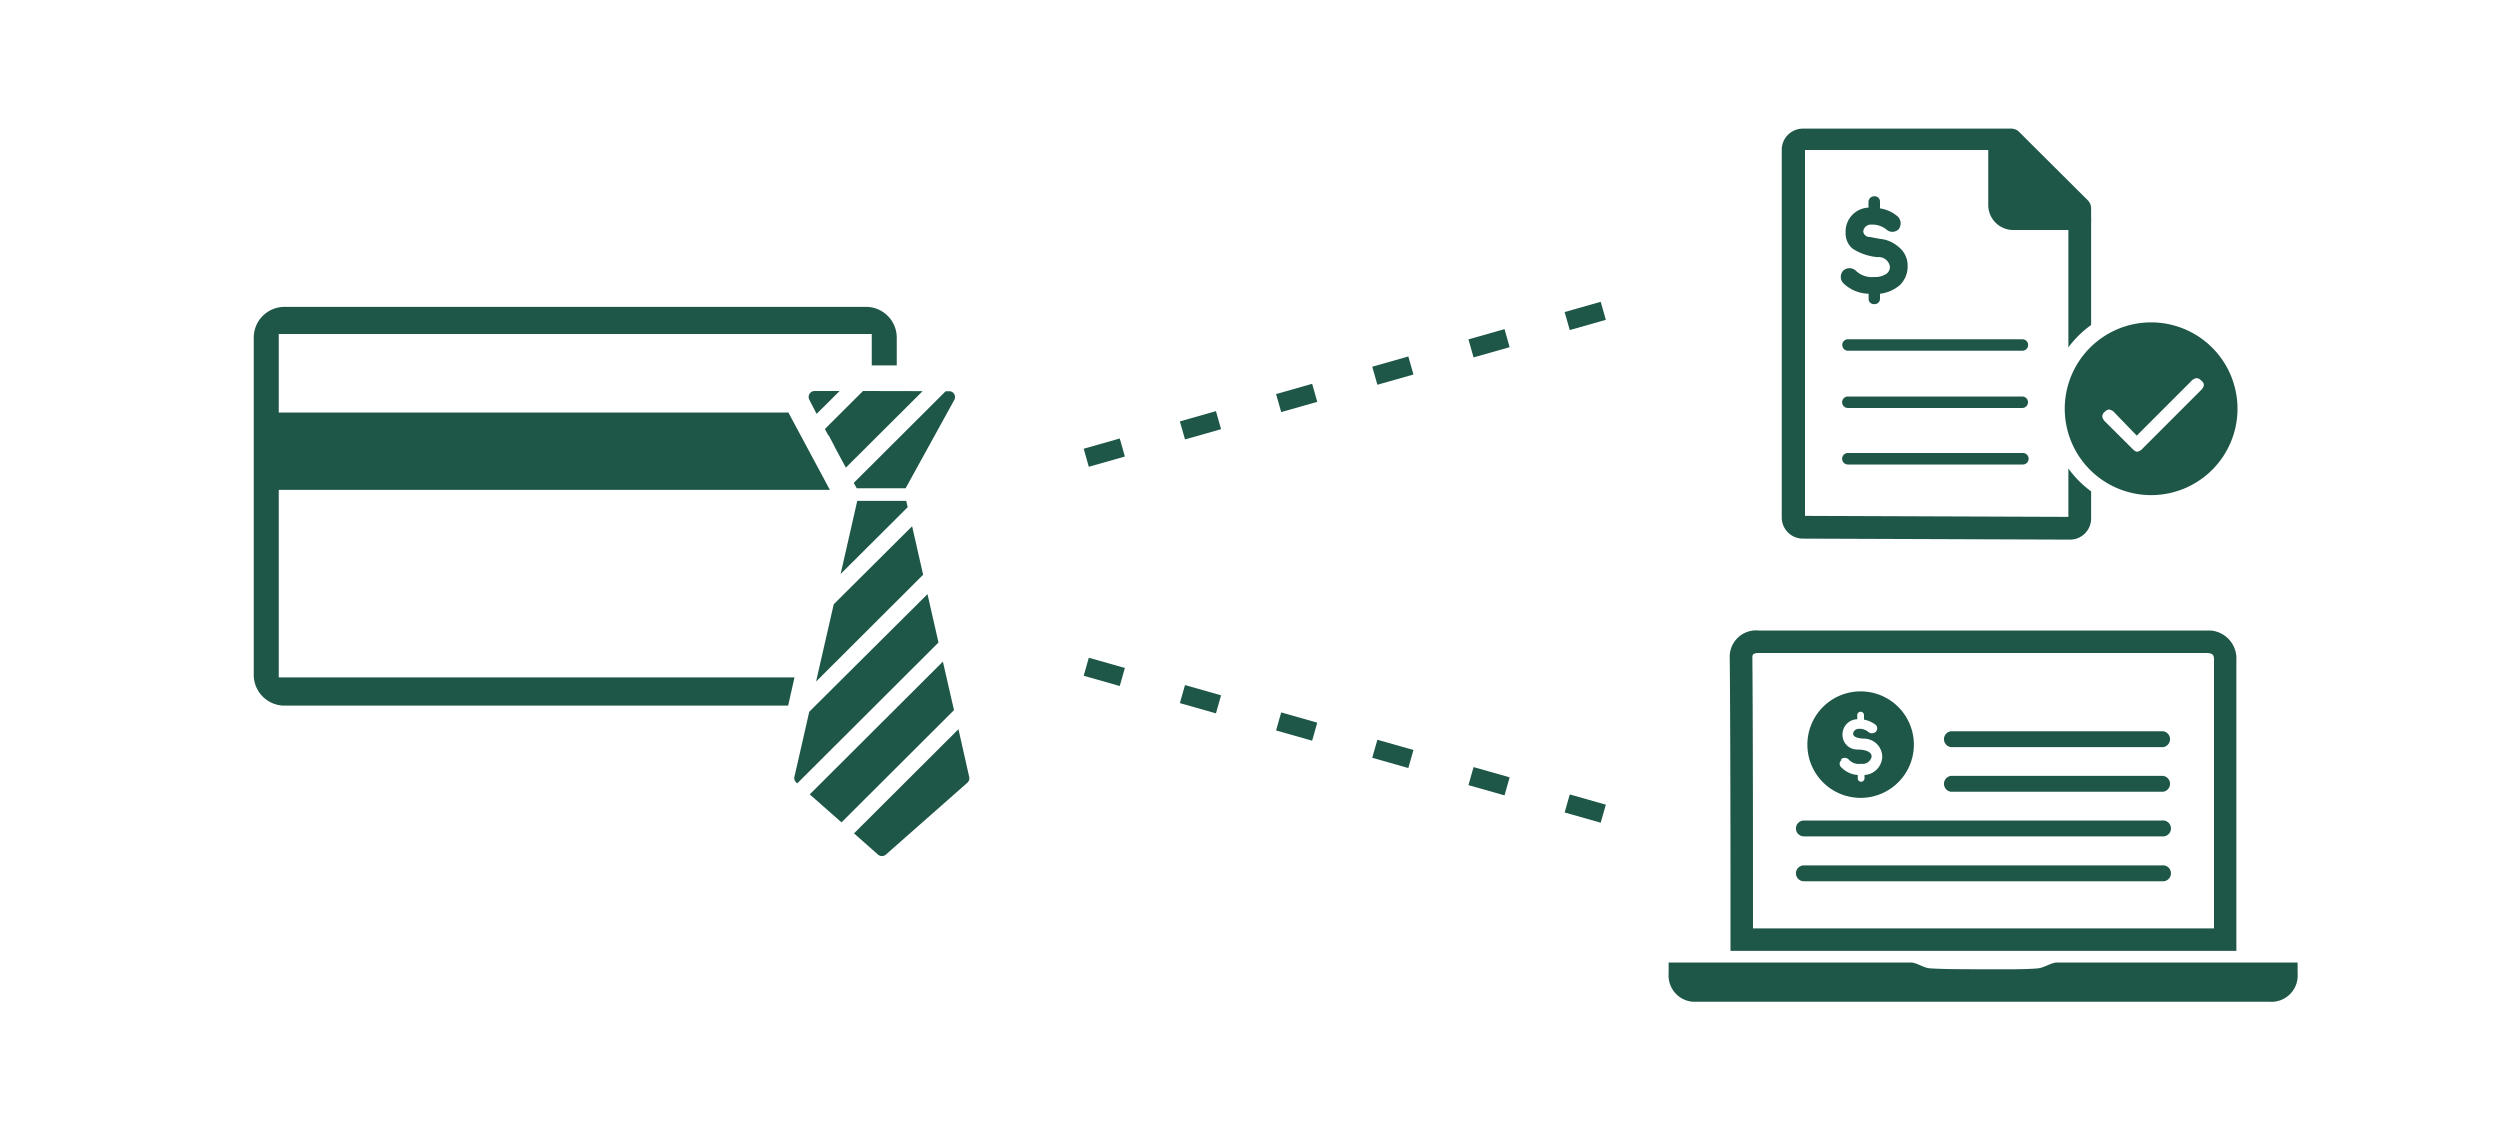 <svg xmlns="http://www.w3.org/2000/svg" viewBox="0 0 200 90"><defs><style>.cls-1{fill:#1e5748;}.cls-2,.cls-3{fill:none;stroke:#1e5748;stroke-miterlimit:10;}.cls-3{stroke-width:1.5px;stroke-dasharray:3 5;}</style></defs><title>TDpublic_illustrations_200x90_02_CreditCards</title><g id="ARTWORK"><path class="cls-1" d="M164.56,77c-.44,0-1,.4-1.47.46-.92.11-3.12.08-4.38.08s-3.46,0-4.38-.08c-.51-.06-1-.46-1.47-.46H133.49v.89a2.1,2.1,0,0,0,1.94,2.25h46.13a2.1,2.1,0,0,0,2.25-2.25V77Z"/><path class="cls-1" d="M138.44,76.07h40.47V52.81a2.24,2.24,0,0,0-2.1-2.37H140.69a2.11,2.11,0,0,0-2.31,2.23C138.45,59.8,138.44,76.07,138.44,76.07Zm1.8-23.72a.77.77,0,0,1,.46-.11h35.77c.62,0,.65.21.65.57V74.27H140.24c0-4.2,0-16-.05-21.61a.58.58,0,0,1,.05-.3Z"/><path class="cls-2" d="M173,59.27H156.12a.14.14,0,0,1,0-.27H173a.14.14,0,0,1,0,.27Z"/><path class="cls-2" d="M173,62.84H156.12a.14.14,0,0,1,0-.27H173a.14.14,0,0,1,0,.27Z"/><path class="cls-2" d="M173,66.41H144.31a.13.13,0,0,1,0-.27H173a.14.14,0,1,1,0,.27Z"/><path class="cls-2" d="M173,70H144.31a.13.13,0,0,1,0-.27H173a.14.14,0,1,1,0,.27Z"/><path class="cls-1" d="M148.85,63.83a4.26,4.26,0,1,0-4.26-4.26h0a4.26,4.26,0,0,0,4.26,4.26Zm-1.57-3.09a.46.46,0,0,1,.6,0,1.07,1.07,0,0,0,1,.36.73.73,0,0,0,.85-.57c0-.48-.7-.57-1.21-.57a1.17,1.17,0,0,1-1.12-1.18,1.21,1.21,0,0,1,1.18-1.24h0v-.33a.27.27,0,0,1,.54,0h0v.36a2.2,2.2,0,0,1,.94.42.4.4,0,0,1,0,.56l0,0a.46.46,0,0,1-.6,0,1.07,1.07,0,0,0-.79-.24.43.43,0,0,0-.42.39c0,.39.88.39.88.39a1.47,1.47,0,0,1,1.45,1.42A1.51,1.51,0,0,1,149.16,62v.27a.27.27,0,0,1-.27.27h0a.27.27,0,0,1-.27-.27h0V62a2,2,0,0,1-1.3-.6.38.38,0,0,1-.07-.53l.07-.07h0Z"/><path class="cls-1" d="M161.78,36.24H147.83a.46.46,0,0,0,0,.92h14a.46.46,0,0,0,0-.92Z"/><path class="cls-1" d="M147.38,27.6a.46.46,0,0,0,.46.46h13.95a.46.46,0,1,0,0-.92h-14A.46.46,0,0,0,147.38,27.6Z"/><path class="cls-1" d="M161.78,31.72H147.83a.46.46,0,1,0,0,.92h13.95a.46.46,0,1,0,0-.92Z"/><path class="cls-1" d="M149.49,23.5v.37a.42.42,0,0,0,.37.46h.08a.43.43,0,0,0,.46-.46V23.5a3,3,0,0,0,1.6-.7,2.08,2.08,0,0,0,.61-1.55,1.88,1.88,0,0,0-.74-1.51,2.6,2.6,0,0,0-1.47-.63l-.8-.15a.51.51,0,0,1-.54-.43.6.6,0,0,1,.64-.56h0a1.8,1.8,0,0,1,1.19.37.71.71,0,0,0,1,0,.77.77,0,0,0-.05-1,2.81,2.81,0,0,0-1.44-.67v-.51a.43.43,0,0,0-.39-.46h-.07a.46.46,0,0,0-.46.46h0v.45a1.91,1.91,0,0,0-1.83,2h0a1.6,1.6,0,0,0,.54,1.27,4.36,4.36,0,0,0,2,.69.92.92,0,0,1,1,.73.67.67,0,0,1-.27.6,1.63,1.63,0,0,1-1,.26,1.83,1.83,0,0,1-1.46-.51.74.74,0,0,0-1,0,.73.73,0,0,0,0,1A3,3,0,0,0,149.49,23.5Z"/><path class="cls-1" d="M165.47,37.48v3.87l-21.07-.08V12h14.66v4.4a2,2,0,0,0,2,2h4.41v9.39A8.28,8.28,0,0,1,167.29,26v-8.3a.92.92,0,0,0,0-.27v-.78A.92.92,0,0,0,167,16l-4.52-4.5h0l-.94-.94a.92.92,0,0,0-.65-.27H144.22a1.69,1.69,0,0,0-1.68,1.69h0V41.4a1.69,1.69,0,0,0,1.67,1.69l21.4.08a1.69,1.69,0,0,0,1.68-1.69h0V39.31A8.28,8.28,0,0,1,165.47,37.48Z"/><path class="cls-1" d="M172.11,25.79A6.91,6.91,0,1,0,179,32.7a6.91,6.91,0,0,0-6.91-6.91Zm4.2,5.05a.8.8,0,0,1-.26.4l-4.64,4.64a.73.73,0,0,1-.45.26h0a.62.62,0,0,1-.31-.18l-2.2-2.19a.83.83,0,0,1-.26-.4.44.44,0,0,1,.18-.41.54.54,0,0,1,.36-.2.73.73,0,0,1,.45.27l1.76,1.82,4.34-4.34a.72.72,0,0,1,.46-.26.52.52,0,0,1,.35.19A.45.45,0,0,1,176.31,30.84Z"/><line class="cls-3" x1="86.9" y1="36.62" x2="129.65" y2="24.47"/><line class="cls-3" x1="86.9" y1="53.34" x2="129.65" y2="65.49"/><polygon class="cls-1" points="66.27 34.84 66.29 34.82 66.77 35.72 66.76 35.73 67.67 37.41 73.81 31.29 69.04 31.28 65.99 34.32 66.27 34.84"/><path class="cls-1" d="M65.33,33.11l1.84-1.83h-2a.48.48,0,0,0-.42.71Z"/><path class="cls-1" d="M76,31.3h-.35l-7.35,7.33.15.27h0l.09.16h3.91L76.34,32a.48.48,0,0,0,0-.47A.46.46,0,0,0,76,31.3Z"/><path class="cls-1" d="M63.83,60.94l-.28,1.21a.48.48,0,0,0,.14.44l.09.08L75.08,51.4,74.76,50h0l-.56-2.47-9.46,9.41Z"/><polygon class="cls-1" points="65.62 64.29 66.23 64.83 67.32 65.79 76.32 56.81 75.72 54.19 75.46 53.06 75.43 52.93 64.78 63.55 65.62 64.29"/><path class="cls-1" d="M76.67,58.34l-8.35,8.33.17.15,1.73,1.53a.48.48,0,0,0,.67,0l6.52-5.75a.48.48,0,0,0,.13-.43l-.82-3.64Z"/><polygon class="cls-1" points="72.62 40.57 72.55 40.3 72.5 40.07 68.58 40.07 67.25 45.92 72.62 40.57"/><polygon class="cls-1" points="65.34 54.28 65.29 54.52 73.85 45.98 72.97 42.1 66.7 48.34 65.34 54.28"/><path class="cls-1" d="M63.56,54.19H22.3v-15H66.39L63.07,33H22.3V26.72H69.74v2.51h2V27a2.46,2.46,0,0,0-2.45-2.45H22.75A2.46,2.46,0,0,0,20.3,27v27a2.46,2.46,0,0,0,2.45,2.45h40.3Z"/></g></svg>
